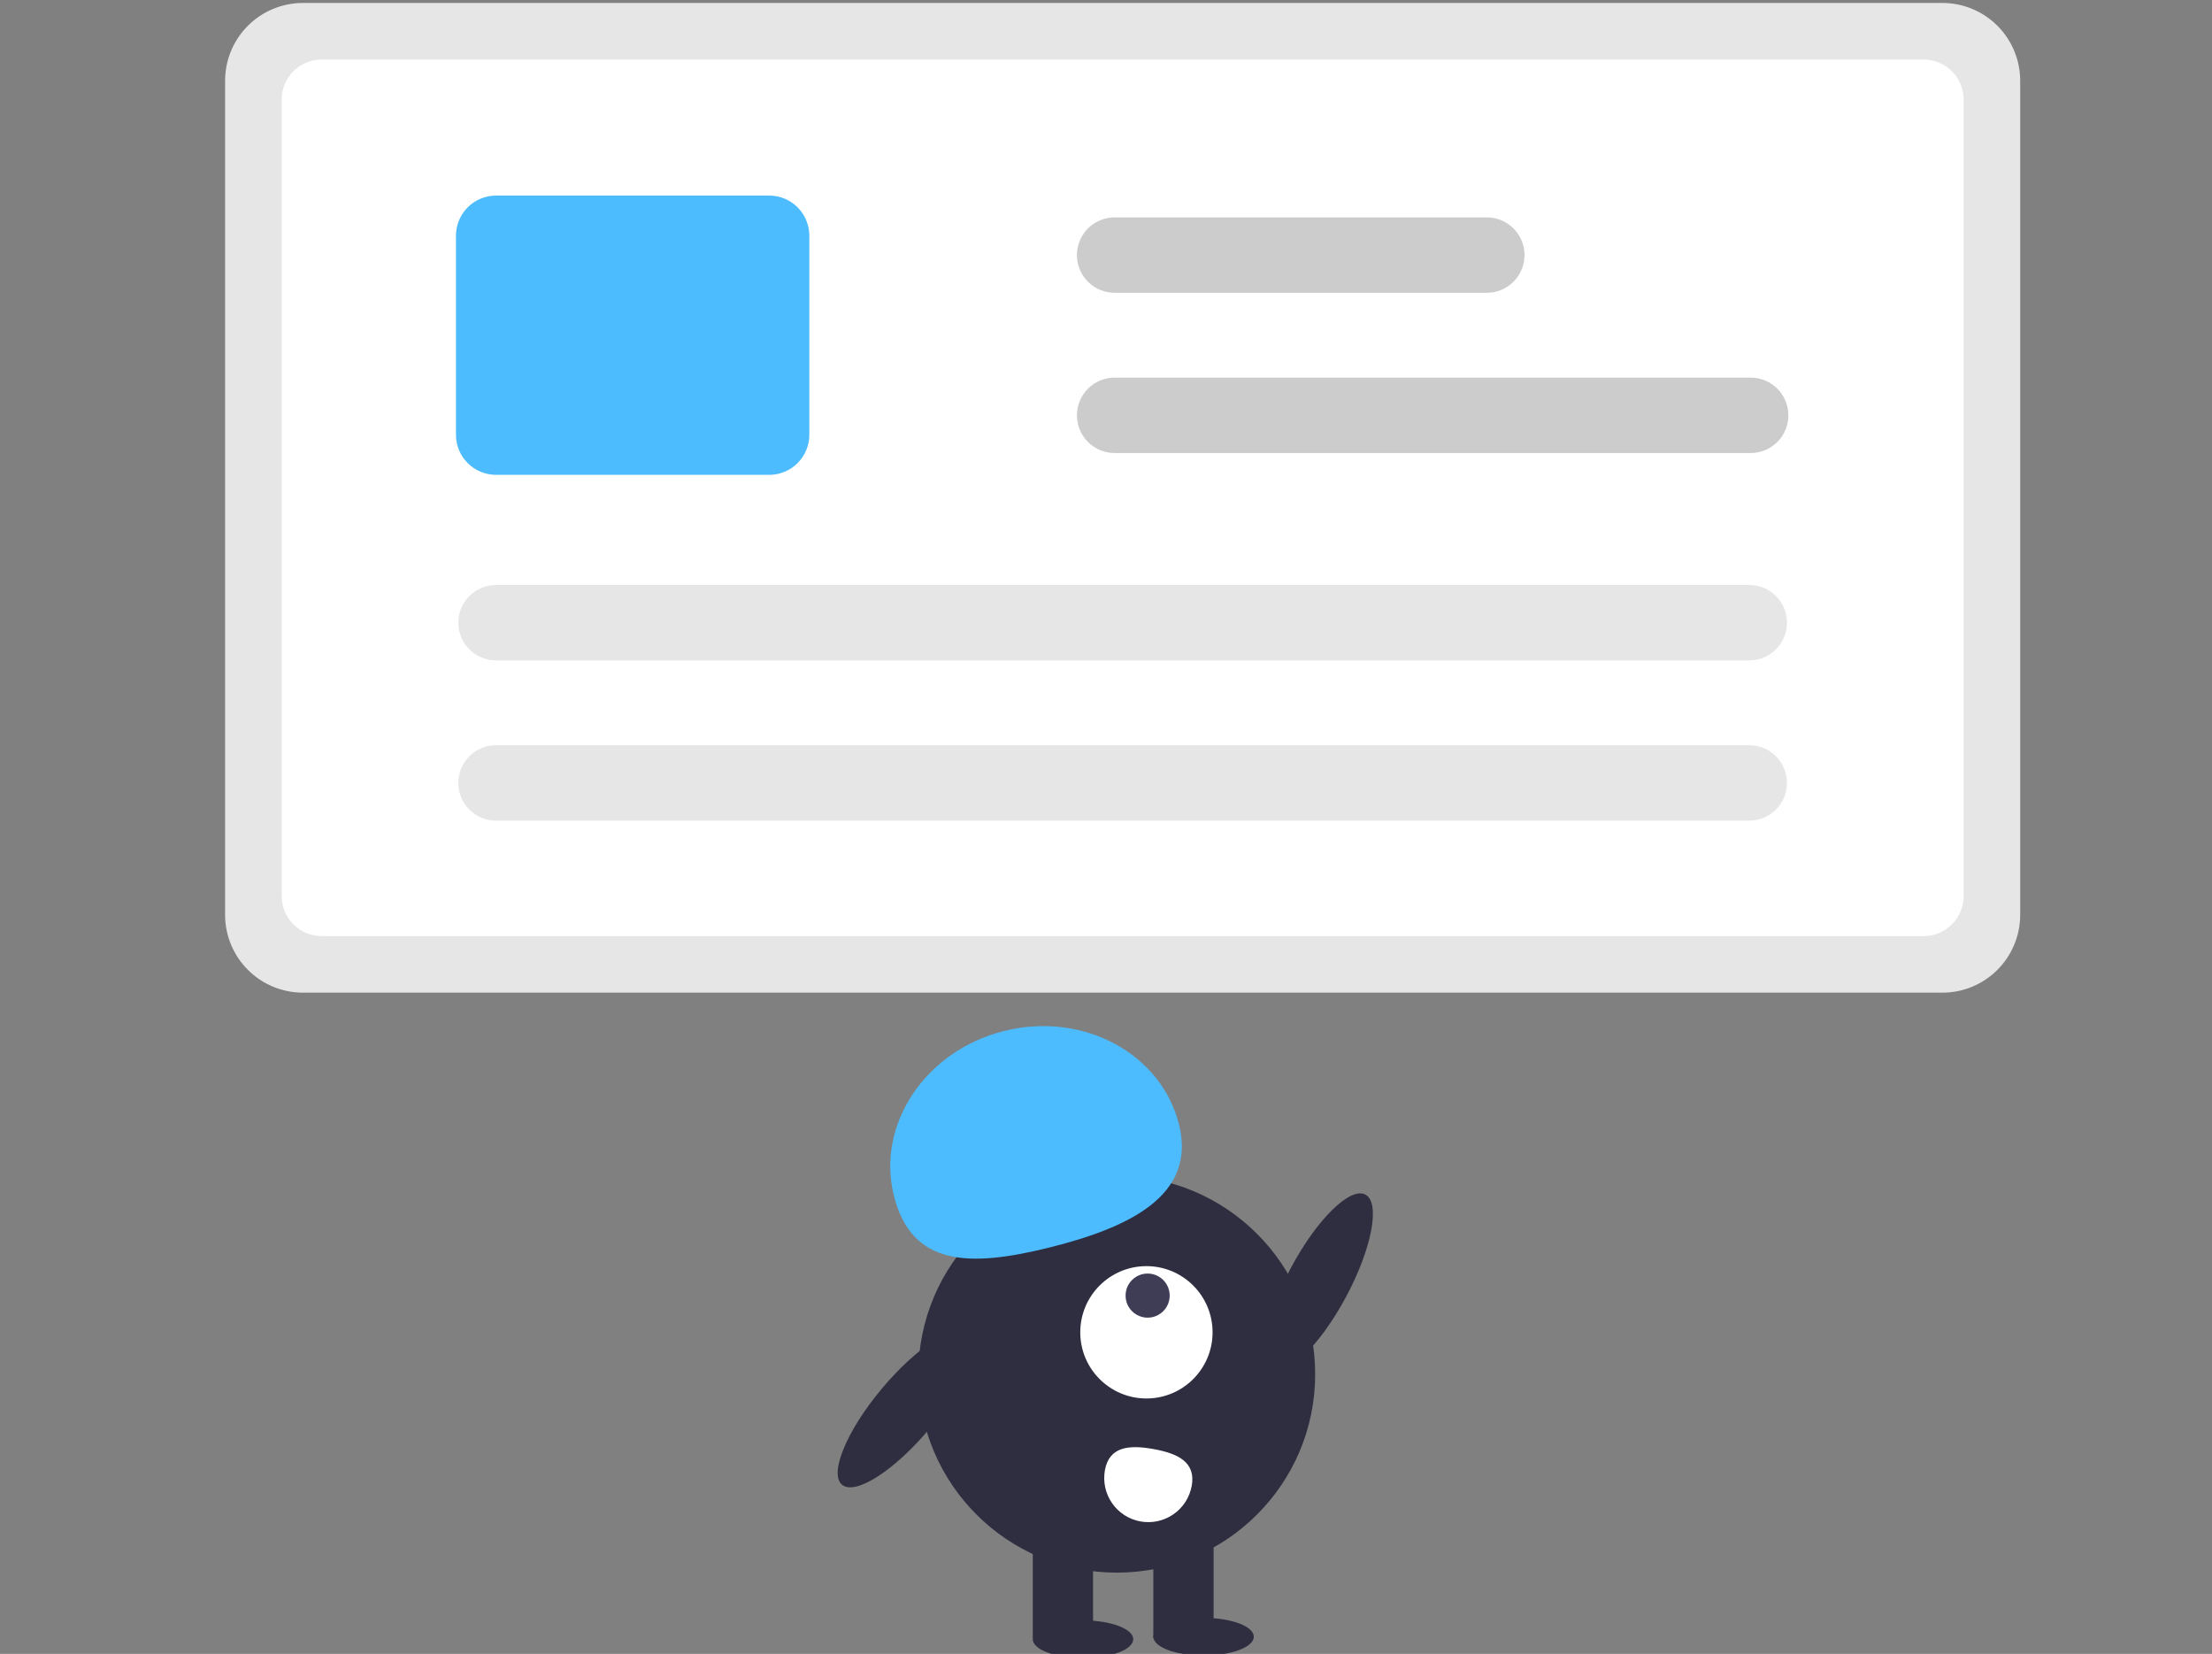 <svg width="511" height="382" viewBox="0 0 511 382" fill="none" xmlns="http://www.w3.org/2000/svg">
<rect x="0" y="0" width="511" height="382" fill="#808080" stroke="none"/>
<g clip-path="url(#clip0_23_23)">
<path d="M448.732 229.273H69.959C65.198 229.267 60.633 227.373 57.266 224.006C53.899 220.639 52.005 216.074 52 211.312V18.643C52.005 13.881 53.899 9.316 57.266 5.949C60.633 2.582 65.198 0.688 69.959 0.682H448.732C453.493 0.688 458.058 2.582 461.425 5.949C464.792 9.316 466.686 13.881 466.691 18.643V211.312C466.686 216.074 464.792 220.639 461.425 224.006C458.058 227.373 453.493 229.267 448.732 229.273Z" fill="#E6E6E6"/>
<path d="M444.378 216.21H74.313C71.86 216.208 69.508 215.232 67.774 213.497C66.04 211.763 65.064 209.411 65.061 206.958V22.997C65.064 20.544 66.04 18.192 67.774 16.458C69.508 14.723 71.86 13.747 74.313 13.745H444.378C446.831 13.747 449.183 14.723 450.917 16.458C452.651 18.192 453.627 20.544 453.63 22.997V206.958C453.627 209.411 452.651 211.763 450.917 213.497C449.183 215.232 446.831 216.208 444.378 216.21Z" fill="white"/>
<path d="M404.106 189.541H114.584C112.275 189.541 110.06 188.624 108.427 186.991C106.794 185.358 105.877 183.143 105.877 180.833C105.877 178.524 106.794 176.309 108.427 174.676C110.06 173.043 112.275 172.125 114.584 172.125H404.106C406.416 172.125 408.63 173.043 410.263 174.676C411.896 176.309 412.814 178.524 412.814 180.833C412.814 183.143 411.896 185.358 410.263 186.991C408.63 188.624 406.416 189.541 404.106 189.541Z" fill="#E6E6E6"/>
<path d="M404.106 152.532H114.584C112.275 152.532 110.06 151.614 108.427 149.981C106.794 148.348 105.877 146.133 105.877 143.823C105.877 141.514 106.794 139.299 108.427 137.666C110.06 136.033 112.275 135.115 114.584 135.115H404.106C406.416 135.115 408.63 136.033 410.263 137.666C411.896 139.299 412.814 141.514 412.814 143.823C412.814 146.133 411.896 148.348 410.263 149.981C408.63 151.614 406.416 152.532 404.106 152.532Z" fill="#E6E6E6"/>
<path d="M177.713 109.674H114.585C112.132 109.671 109.78 108.695 108.046 106.96C106.311 105.226 105.336 102.874 105.333 100.421V54.425C105.336 51.972 106.311 49.621 108.046 47.886C109.78 46.151 112.132 45.176 114.585 45.173H177.713C180.166 45.176 182.518 46.151 184.252 47.886C185.987 49.621 186.962 51.972 186.965 54.425V100.421C186.962 102.874 185.987 105.226 184.252 106.96C182.518 108.695 180.166 109.671 177.713 109.674Z" fill="#4CBCFF"/>
<path d="M404.428 104.636H257.49C255.181 104.636 252.966 103.719 251.333 102.086C249.7 100.453 248.783 98.238 248.783 95.928C248.783 93.619 249.7 91.404 251.333 89.771C252.966 88.138 255.181 87.22 257.49 87.22H404.428C406.737 87.22 408.952 88.138 410.585 89.771C412.218 91.404 413.136 93.619 413.136 95.928C413.136 98.238 412.218 100.453 410.585 102.086C408.952 103.719 406.737 104.636 404.428 104.636Z" fill="#CCCCCC"/>
<path d="M343.476 67.627H257.49C255.181 67.627 252.966 66.709 251.333 65.076C249.7 63.443 248.783 61.228 248.783 58.918C248.783 56.609 249.7 54.394 251.333 52.761C252.966 51.128 255.181 50.21 257.49 50.21H343.476C345.786 50.21 348 51.128 349.633 52.761C351.266 54.394 352.184 56.609 352.184 58.918C352.184 61.228 351.266 63.443 349.633 65.076C348 66.709 345.786 67.627 343.476 67.627Z" fill="#CCCCCC"/>
<path d="M310.957 299.523C316.934 288.364 318.939 277.798 315.436 275.922C311.933 274.045 304.248 281.57 298.272 292.728C292.296 303.887 290.291 314.453 293.794 316.33C297.297 318.206 304.981 310.681 310.957 299.523Z" fill="#2F2E41"/>
<path d="M214.747 329.973C222.873 320.268 226.99 310.332 223.944 307.781C220.897 305.23 211.839 311.03 203.713 320.735C195.587 330.441 191.47 340.376 194.517 342.927C197.564 345.478 206.621 339.679 214.747 329.973Z" fill="#2F2E41"/>
<path d="M257.985 363.234C283.301 363.234 303.824 342.711 303.824 317.395C303.824 292.079 283.301 271.556 257.985 271.556C232.669 271.556 212.146 292.079 212.146 317.395C212.146 342.711 232.669 363.234 257.985 363.234Z" fill="#2F2E41"/>
<path d="M252.509 353.37H238.583V378.32H252.509V353.37Z" fill="#2F2E41"/>
<path d="M280.36 353.37H266.434V378.32H280.36V353.37Z" fill="#2F2E41"/>
<path d="M250.188 382.962C256.597 382.962 261.792 381.013 261.792 378.61C261.792 376.206 256.597 374.258 250.188 374.258C243.779 374.258 238.583 376.206 238.583 378.61C238.583 381.013 243.779 382.962 250.188 382.962Z" fill="#2F2E41"/>
<path d="M278.039 382.382C284.448 382.382 289.644 380.433 289.644 378.03C289.644 375.626 284.448 373.678 278.039 373.678C271.63 373.678 266.434 375.626 266.434 378.03C266.434 380.433 271.63 382.382 278.039 382.382Z" fill="#2F2E41"/>
<path d="M272.378 259.775C268.285 243.291 250.218 233.591 232.023 238.108C213.829 242.626 202.398 259.651 206.491 276.135C210.584 292.618 224.163 292.672 242.358 288.154C260.552 283.636 276.471 276.258 272.378 259.775Z" fill="#4CBCFF"/>
<path d="M264.838 323.005C273.278 323.005 280.12 316.163 280.12 307.723C280.12 299.282 273.278 292.44 264.838 292.44C256.397 292.44 249.555 299.282 249.555 307.723C249.555 316.163 256.397 323.005 264.838 323.005Z" fill="white"/>
<path d="M265.119 304.339C267.932 304.339 270.213 302.058 270.213 299.245C270.213 296.431 267.932 294.151 265.119 294.151C262.305 294.151 260.025 296.431 260.025 299.245C260.025 302.058 262.305 304.339 265.119 304.339Z" fill="#3F3D56"/>
<path d="M255.251 339.563C254.769 342.221 255.362 344.961 256.9 347.181C258.438 349.401 260.794 350.92 263.451 351.404C266.108 351.887 268.849 351.296 271.07 349.76C273.292 348.224 274.812 345.869 275.298 343.213V343.213L275.302 343.193C276.304 337.656 272.023 335.697 266.486 334.694C260.949 333.692 256.253 334.026 255.251 339.563Z" fill="white"/>
</g>
<defs>
<clipPath id="clip0_23_23">
<rect width="511" height="382" fill="white"/>
</clipPath>
</defs>
</svg>
